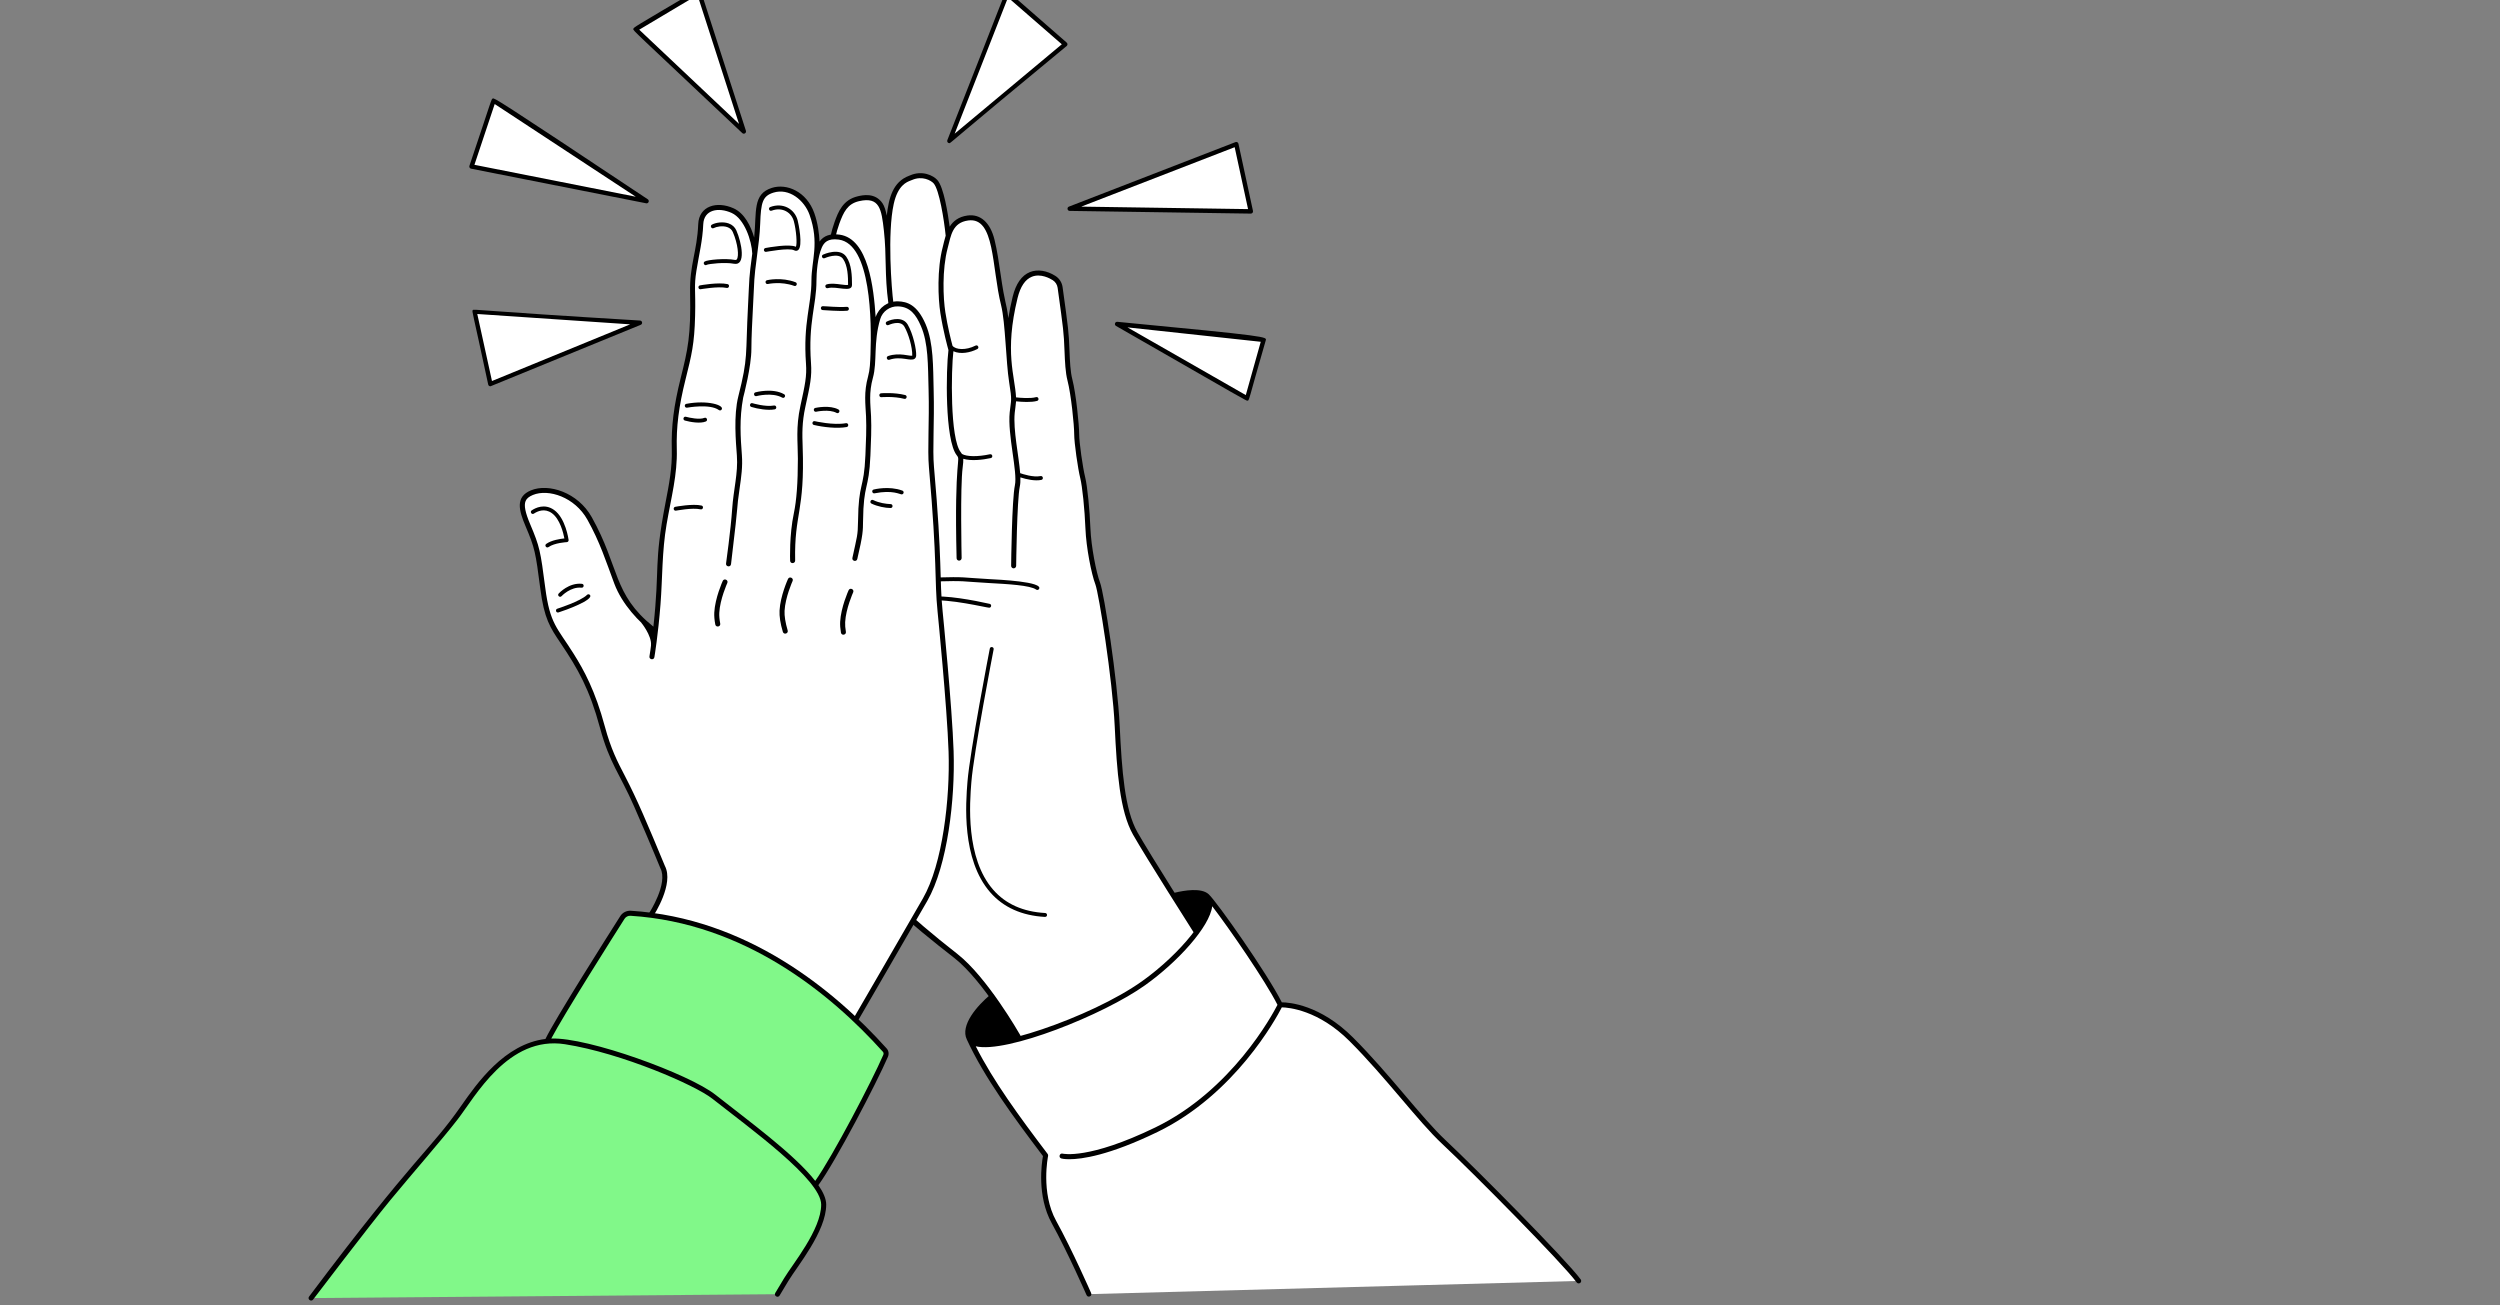 <svg width="676" height="353" viewBox="0 0 676 353" fill="none" xmlns="http://www.w3.org/2000/svg">
<rect x="0" y="0" width="676" height="353" fill="#808080" stroke="none"/>
<g clip-path="url(#clip0_853_116112)">
<path d="M426.881 346.36C423.039 341.147 398.885 316.721 390.377 308.761C383.924 302.724 375.282 290.923 365.403 281.046C355.524 271.167 346.193 271.715 346.193 271.715C342.116 264.708 329.168 243.235 325.846 242.681L262.449 281.258C262.449 281.258 275.241 305.854 282.716 311.758C282.716 311.758 280.749 322.385 284.292 328.879C287.836 335.373 294.525 349.931 294.525 349.931L426.879 346.362L426.881 346.36Z" fill="white"/>
<path d="M306.338 223.952C304.083 219.472 302.895 210.735 302.106 196.341C301.407 183.558 297.834 160.4 296.817 157.763C295.801 155.122 294.381 148.02 294.176 142.944C293.973 137.871 293.363 131.577 292.755 129.141C292.147 126.705 291.131 119.803 291.131 117.365C291.131 114.928 290.301 106.603 289.303 102.749C288.348 99.059 288.695 93.411 288.087 88.538C287.641 84.961 286.974 80.073 286.653 77.727C286.509 76.684 285.916 75.752 285.028 75.185C282.054 73.282 276.515 72.145 274.489 80.42C273.473 84.579 272.986 88.063 272.796 91.086C272.539 88.906 271.914 84.655 271.354 82.415C268.753 72.014 269.769 57.833 261.694 58.952C258.572 59.385 257.255 61.339 256.522 63.417C256.132 59.931 254.717 51.152 252.982 49.17C252.053 48.109 249.366 46.738 246.363 48.051C245.44 48.454 242.318 49.06 241.003 55.013C240.518 57.204 240.06 59.933 239.938 62.755C239.97 62.749 240.002 62.742 239.938 62.755C239.871 62.768 239.905 62.762 239.938 62.755C239.258 56.373 238.389 52.29 232.133 53.732C228.549 54.558 227.396 57.309 226.324 60.248C224.621 64.91 223.967 71.32 224.269 75.718C224.698 81.962 226.509 92.32 226.509 92.32C226.509 95.551 225.046 101.931 225.692 110.76C226.337 119.589 228.142 121.799 227.928 126.101C226.462 155.434 228.581 143.071 226.993 158.369C223.534 151.68 219.914 141.569 220.606 139.667C221.467 137.299 221.037 128.686 217.806 121.364C214.576 114.042 209.194 109.521 203.379 111.459C197.564 113.397 201.441 121.364 202.303 127.608C203.164 133.852 204.24 139.882 203.81 145.48C203.379 151.079 205.317 156.461 207.685 162.06C210.054 167.659 210.915 173.258 212.639 180.578C214.362 187.898 219.959 201.464 221.898 207.71C223.836 213.954 228.573 224.72 228.573 224.72C234.603 240.87 250.233 252.688 258.504 258.527C266.343 264.063 272.598 276.002 275.769 280.82C294.909 275.999 311.728 266.763 323.688 252.177C323.688 252.177 312.317 235.832 306.338 223.952Z" fill="white"/>
<path d="M253.506 192.874C249.479 185.084 235.447 171.402 235.305 171.266C234.803 170.786 235.534 170.014 236.042 170.507C236.626 171.072 250.384 184.429 254.447 192.391C254.764 193.012 253.825 193.493 253.506 192.874Z" fill="black"/>
<path d="M282.558 247.936C276.288 247.585 271.31 245.349 267.769 241.295C259.95 232.346 261.152 217.132 261.603 211.406C262.243 203.288 267.586 175.665 267.64 175.389C267.774 174.697 268.811 174.908 268.679 175.589C268.625 175.865 263.294 203.429 262.657 211.488C262.213 217.094 261.041 231.981 268.565 240.595C271.913 244.428 276.64 246.554 282.618 246.876C283.267 246.912 283.321 247.934 282.558 247.934V247.936Z" fill="black"/>
<path d="M280.194 159.428C278.586 158.249 272.363 157.927 267.372 157.649C259.655 157.22 261.361 156.987 252.983 157.218C241.987 157.522 246.273 156.164 234.171 157.973C233.466 158.08 233.311 157.043 233.994 156.927C234.326 156.871 242.168 155.549 245.637 156.069C247.269 156.315 250.031 156.237 252.953 156.157C261.484 155.92 259.783 156.168 267.43 156.588C269.903 156.724 282.367 157.263 280.931 159.299C280.755 159.549 280.408 159.585 280.194 159.428Z" fill="black"/>
<path d="M267.477 164.325C266.743 164.325 256.524 161.803 251.446 162.435C247.343 162.946 240.03 162.79 239.721 162.782C239.017 162.766 239.047 161.706 239.743 161.725C239.819 161.727 247.287 161.889 251.313 161.385C255.638 160.843 263.374 162.329 267.595 163.278C268.212 163.416 268.102 164.325 267.477 164.325Z" fill="black"/>
<path d="M323.78 251.177C323.651 250.978 310.962 231.028 307.558 225.021C304.106 218.935 303.349 208.411 302.77 196.296C302.17 183.649 298.539 160.352 297.448 157.515C296.431 154.874 295.046 147.772 294.852 142.914C294.663 138.128 294.07 131.605 293.412 128.971C292.8 126.536 291.806 119.656 291.806 117.363C291.806 114.851 290.952 106.42 289.96 102.578C289.419 100.493 289.307 97.731 289.189 94.806C288.982 89.536 288.912 89.172 287.323 77.633C287.149 76.391 286.446 75.287 285.389 74.612C283.098 73.146 280.53 72.753 278.516 73.558C276.269 74.457 274.689 76.708 273.82 80.256C273.313 82.331 272.934 84.245 272.656 86.024C272.076 81.356 271.849 83.081 270.515 73.829C270.088 70.878 269.646 67.825 268.921 64.849C267.783 60.183 265.112 57.784 261.601 58.276C259.157 58.616 257.708 59.828 256.787 61.29C256.324 57.786 255.205 50.673 253.489 48.713C252.38 47.447 249.39 45.979 246.085 47.42C246.005 47.454 245.916 47.487 245.806 47.53C241.408 49.181 240.326 53.553 239.776 58.308C239.493 56.882 239.142 55.74 238.659 55.013C236.649 51.982 233.254 52.773 231.973 53.068C227.866 54.015 226.654 57.34 225.675 60.011C223.836 65.039 223.299 71.699 223.579 75.761C223.991 81.725 225.671 91.518 225.818 92.374C225.802 96.533 223.271 106.433 226.512 120.502C226.992 122.58 227.337 124.079 227.238 126.064C226.755 135.741 227.447 149.524 227.672 151.79C227.81 153.192 227.24 155.445 226.887 156.67C223.685 150.113 220.692 141.398 221.238 139.895C222.225 137.183 221.605 128.298 218.424 121.086C214.778 112.824 208.927 108.887 203.159 110.81C196.641 112.986 200.764 121.427 201.622 127.699C202.416 133.526 203.56 139.775 203.125 145.428C202.668 151.374 204.819 157.036 207.055 162.325C208.823 166.506 209.755 170.753 210.833 175.671C212.273 182.288 212.422 183.608 217.879 198.42C222.351 210.565 222.348 212.292 227.935 224.974C233.553 240.008 246.792 250.222 258.074 259.061C265.845 265.15 274.613 280.454 274.7 280.609C275.133 281.379 276.345 280.726 275.894 279.936C275.532 279.301 266.906 264.247 258.928 257.992C231.175 236.218 231.412 231.14 219.168 197.95C213.578 182.797 213.521 181.564 212.172 175.378C211.081 170.395 210.136 166.088 208.319 161.793C206.146 156.655 204.061 151.17 204.496 145.531C204.94 139.773 203.817 133.591 202.982 127.511C202.073 120.942 198.492 113.799 203.597 112.099C209.627 110.088 214.571 115.705 217.185 121.632C220.332 128.764 220.777 137.207 219.97 139.428C219.306 141.249 221.594 147.558 222.611 150.187C224.213 154.339 226.706 159.857 228.883 162.881C229.407 163.608 230.513 162.819 229.985 162.088C229.282 161.113 228.532 159.841 227.775 158.408C228.135 157.045 229.239 153.809 229.024 151.657C228.802 149.41 228.118 135.745 228.597 126.135C228.627 125.528 228.612 124.965 228.575 124.419C230.662 125.133 234.388 126.135 236.481 125.417C237.135 125.193 236.8 124.188 236.134 124.419C234.194 125.092 229.959 123.815 228.452 123.255C228.31 122.267 228.09 121.291 227.838 120.2C224.612 106.172 227.118 97.201 227.176 92.479C229.112 93.206 232.044 92.552 234.181 91.981C234.856 91.8 234.586 90.78 233.909 90.961C228.778 92.33 227.361 91.572 227.003 91.222C226.546 88.504 225.283 80.698 224.936 75.669C224.668 71.749 225.183 65.323 226.954 60.479C228.092 57.374 229.138 55.119 232.281 54.394C237.857 53.111 238.353 56.553 239.006 62.374C239.774 69.205 239.151 74.168 240.216 82.012C240.781 86.196 242.639 91.328 242.639 91.755C242.615 96.509 242.145 109.721 243.176 114.881C243.937 118.678 244.468 118.65 243.872 121.923C242.486 129.54 243.471 150.04 243.514 150.909C243.53 151.273 243.834 151.555 244.192 151.555L244.23 151.547C244.603 151.528 244.896 151.208 244.875 150.833C244.864 150.622 243.855 129.622 245.213 122.157C245.453 120.832 245.574 120.135 245.584 119.583C246.904 120.275 248.391 120.403 249.881 120.127C250.565 120.001 250.377 118.962 249.689 119.089C247.014 119.592 245.563 118.356 245.371 118.182C243.64 111.701 243.831 109.765 243.998 92.251C245.584 92.924 247.318 92.869 248.959 92.369C249.636 92.158 249.312 91.151 248.65 91.356C246.151 92.121 244.523 91.399 243.89 91.017C243.86 90.83 242.076 85.547 241.568 81.82C241.082 78.243 239.91 63.101 241.667 55.147C242.777 50.108 245.151 49.224 246.287 48.797C246.423 48.748 246.539 48.702 246.634 48.661C249.372 47.467 251.749 48.782 252.471 49.604C253.963 51.309 255.274 59.336 255.711 63.728C255.341 64.909 255.153 65.925 254.931 66.747C253.325 72.777 253.661 80.767 254.277 84.668C255.05 89.56 256.229 93.848 256.461 94.665C255.81 99.801 255.418 119.001 258.727 123.138C259.883 124.585 257.99 123.318 258.663 150.933C258.671 151.303 258.973 151.601 259.342 151.597C259.717 151.594 260.034 151.269 260.026 150.894C260.023 150.702 259.611 131.689 260.31 126.366C260.448 125.32 260.498 124.6 260.47 124.055C262.58 124.706 265.763 124.339 267.906 123.865C268.594 123.71 268.361 122.684 267.679 122.83C264.364 123.555 261.382 123.492 260.116 122.748C260.023 122.591 259.918 122.44 259.792 122.281C256.845 118.568 257.194 100.004 257.798 94.976C259.724 95.877 262.365 95.355 264.264 94.387C264.883 94.073 264.411 93.128 263.784 93.447C261.145 94.791 258.432 94.573 257.561 93.508C257.134 91.912 256.248 88.383 255.625 84.444C255.028 80.655 254.7 72.907 256.248 67.087C257.153 63.633 257.522 60.211 261.793 59.616C269.092 58.605 268.111 72.227 270.704 82.572C271.864 87.233 272.007 97.908 272.865 103.296C273.723 108.652 273.385 107.923 273.024 111.5C272.41 117.584 275.196 127.595 274.428 131.23C273.611 135.105 273.419 152.267 273.412 152.996C273.408 153.369 273.71 153.681 274.083 153.684C274.445 153.677 274.767 153.386 274.771 153.013C274.775 152.836 274.971 135.258 275.761 131.511C275.903 130.838 275.939 130.01 275.913 129.079C277.561 129.62 279.863 130.118 281.569 129.769C282.254 129.635 282.052 128.594 281.362 128.731C279.395 129.126 276.603 128.21 275.853 127.944C275.5 123.279 273.921 116.237 274.38 111.638C274.454 110.948 274.663 109.508 274.745 108.518C276.332 108.689 278.889 108.846 280.431 108.404C281.101 108.214 280.818 107.195 280.141 107.388C278.635 107.817 275.907 107.58 274.739 107.451C274.449 101.608 271.55 95.276 275.15 80.586C275.909 77.488 277.212 75.55 279.029 74.825C281.412 73.874 283.943 75.3 284.665 75.761C285.387 76.222 285.866 76.973 285.984 77.824C287.584 89.428 287.638 89.746 287.843 94.868C287.964 97.867 288.082 100.696 288.654 102.921C289.626 106.671 290.46 114.933 290.46 117.367C290.46 119.801 291.469 126.767 292.103 129.305C292.666 131.549 293.292 137.681 293.505 142.972C293.705 148.033 295.111 155.212 296.187 158.007C297.105 160.402 300.803 183.465 301.418 196.365C302.004 208.657 302.782 219.351 306.377 225.698C309.8 231.735 322.508 251.714 322.636 251.914C323.105 252.656 324.261 251.94 323.778 251.174L323.78 251.177Z" fill="black"/>
<path d="M427.423 345.958C423.501 340.635 399.292 316.176 390.841 308.268C384.359 302.198 375.828 290.508 365.882 280.564C356.977 271.658 348.59 271.043 346.6 271.03C342.633 263.154 329.123 243.952 326.844 241.817C324.874 239.965 320.216 240.768 317.588 241.404C316.721 241.611 317.032 242.939 317.909 242.723C322.597 241.585 325.574 241.824 326.292 243.391C327.935 246.983 319.311 257.822 308.88 265.271C294.841 275.303 266.058 284.749 263.009 281.051C260.608 278.143 265.761 272.445 268.634 270.03C269.324 269.45 268.445 268.408 267.757 268.988C264.297 271.888 259.54 277.24 261.442 281.101C266.106 291.241 273.822 301.789 282.017 312.604C281.685 314.406 280.314 323.375 284.393 330.771C288.718 338.61 293.753 350.087 293.804 350.199C294.167 351.023 295.407 350.475 295.046 349.655C294.997 349.537 289.939 338.008 285.583 330.113C281.372 322.478 283.384 312.675 283.406 312.576C283.445 312.384 283.402 312.183 283.281 312.024C275.711 302.037 268.557 292.287 263.846 282.919C272.129 284.889 298.386 274.439 309.669 266.379C318.532 260.049 327.109 250.576 327.782 245.049C332.198 250.772 342.215 265.301 345.429 271.709C344.054 274.394 333.082 294.82 312.407 304.854C294.328 313.625 287.425 311.959 287.366 311.944C286.493 311.709 286.135 313.011 286.998 313.255C287.086 313.281 287.761 313.455 289.152 313.455C292.47 313.455 299.842 312.465 313 306.081C333.905 295.935 345.058 275.403 346.605 272.388C348.392 272.425 356.475 273.076 364.92 281.522C374.726 291.319 383.443 303.214 389.909 309.255C398.333 317.135 422.438 341.482 426.325 346.76C426.556 347.075 427 347.114 427.278 346.907C427.58 346.684 427.645 346.258 427.422 345.954L427.423 345.958Z" fill="black"/>
<path d="M268.333 269.318L275.703 280.7C259.202 286.318 257.997 277.845 268.333 269.318Z" fill="black"/>
<path d="M323.511 251.865L317.551 242.218C317.551 242.218 334.138 237.341 323.511 251.865Z" fill="black"/>
<path d="M239.481 285.5C239.705 284.98 239.629 284.377 239.25 283.956C221.204 263.874 197.508 248.62 170.463 246.943C169.602 246.891 168.777 247.286 168.287 247.997C164.887 252.885 151.804 274.161 147.772 281.602C134.995 283.02 127.13 297.19 123.204 302.274C114.12 314.033 112.609 313.509 84.125 350.995L210.227 349.953L212.573 346.044C214.919 342.135 222.736 332.757 222.736 325.724C222.736 324.219 221.909 322.451 220.524 320.521C225.082 314.262 236.335 292.83 239.481 285.504V285.5Z" fill="#81F889"/>
<path d="M175.988 247.486C175.988 247.486 181.564 238.975 179.166 234.446C179.166 234.446 175.917 226.544 172.068 217.745C168.218 208.946 165.468 206.193 162.899 196.661C160.331 187.131 157.323 181.57 154.464 177.044C150.063 170.078 148.047 168.977 146.765 159.076C145.482 149.175 145.299 148.076 142.731 142.024C140.484 136.728 140.713 134.507 143.83 133.223C148.457 131.317 155.93 133.956 159.412 140.189C162.896 146.422 164.546 151.741 166.745 157.608C168.944 163.476 173.896 168.243 176.827 170.441C178.717 150.374 179.196 140.374 180.725 135.777C181.967 132.045 181.967 119.299 182.282 114.633C182.596 109.969 185.082 100.799 185.546 98.62C186.011 96.444 187.723 86.962 187.413 83.853C187.103 80.744 186.792 75.304 187.258 73.594C187.724 71.884 188.97 64.731 189.28 62.555C189.589 60.378 189.589 56.96 193.012 56.027C196.43 55.095 203.737 59.291 203.896 66.912C203.896 66.912 204.519 61.936 204.983 58.517C205.448 55.099 205.916 52.764 208.247 51.522C210.578 50.279 221.927 50.744 220.683 66.757C220.683 66.757 222.395 64.58 224.101 64.271C225.81 63.961 231.252 63.338 233.583 71.421C235.914 79.506 236.537 88.523 236.537 88.523C236.537 88.523 237.002 83.238 241.977 82.15C246.953 81.063 252.237 88.368 251.772 99.717C251.308 111.065 251.463 124.434 251.927 127.233C252.391 130.032 253.949 163.608 254.413 167.495C254.878 171.381 257.986 204.647 257.522 210.088C257.058 215.528 255.036 234.65 250.681 242.112C247.091 248.26 231.25 275.068 231.25 275.068C216.483 261.854 197.989 250.763 175.988 247.486Z" fill="white"/>
<path d="M257.861 203.203C257.453 190.971 254.907 165.521 254.881 165.264C253.988 156.374 254.864 152.395 252.546 126.233C252.113 121.297 252.706 114.415 252.46 105.465C252.296 99.338 252.466 92.697 250.28 87.641C247.995 82.352 245.252 81.563 242.872 81.483C240.099 81.382 237.622 83.141 236.777 85.746C236.253 77.883 234.825 64.541 227.022 63.448C224.522 63.097 222.743 63.72 221.6 65.32C221.499 63.193 221.16 60.373 220.192 57.639C218.107 51.749 212.715 49.535 208.711 50.801C203.454 52.465 204.638 57.219 203.927 64.235C203.049 61.143 201.298 57.648 198.379 56.335C193.795 54.274 189.005 55.708 188.802 60.593C188.496 68.015 186.43 71.561 186.6 79.194C186.846 90.744 186.001 94.459 184.054 102.253C182.179 109.749 181.486 115.327 181.652 121.504C181.788 126.483 180.926 130.922 179.93 136.058C176.696 152.862 178.477 152.987 176.68 169.447C165.682 160.654 167.612 153.447 160.014 139.85C156.26 133.126 148.337 130.625 143.578 132.585C139.303 134.348 140.28 137.975 142.108 142.283C144.624 148.214 144.816 149.3 146.094 159.154C147.151 167.325 148.742 169.682 151.631 173.962C156.297 180.907 159.413 186.325 162.243 196.829C164.839 206.477 167.593 209.211 171.441 218.01C176.892 230.464 178.405 234.493 178.561 234.756C180.742 238.877 175.555 246.859 175.501 246.938C175.294 247.249 175.383 247.671 175.697 247.878C175.999 248.077 176.439 248.005 176.65 247.682C176.879 247.328 182.308 238.982 179.789 234.146C174.986 222.577 172.36 216.326 168.942 209.75C166.931 205.885 165.195 202.545 163.559 196.471C160.952 186.79 157.927 181.232 155.044 176.668C150.663 169.693 148.71 168.761 147.444 158.973C146.14 148.947 145.948 147.845 143.36 141.743C142.022 138.593 141.64 136.662 142.121 135.491C142.405 134.803 143.031 134.279 144.092 133.841C148.324 132.099 155.413 134.411 158.826 140.512C162.23 146.601 163.817 151.683 166.116 157.836C168.212 163.419 172.864 168.306 176.499 171.01C176.034 174.962 175.62 177.429 175.613 177.468C175.452 178.328 176.777 178.608 176.946 177.707C176.957 177.647 177.963 171.689 178.604 163.345C179.154 156.211 178.977 149.218 180.247 141.771C181.506 134.4 183.192 128.335 183.006 121.47C182.843 115.426 183.526 109.956 185.37 102.585C187.021 95.989 187.773 92.978 187.957 85.386C188.138 78.224 187.601 77.671 188.315 73.196C189.037 68.692 189.977 65.089 190.16 60.647C190.333 56.667 194.276 55.977 197.821 57.571C201.316 59.142 203.273 65.153 203.409 68.575C202.461 75.748 202.689 74.489 202.275 82.451C201.542 96.406 202.368 96.399 199.641 107.186C198.33 112.371 198.981 119.516 199.252 123.177C199.61 128.026 198.338 132.231 197.967 137.751C197.609 143.166 196.335 152.28 196.324 152.371C196.199 153.242 197.536 153.475 197.668 152.56C200.117 132.237 198.959 139.281 200.003 131.991C200.434 129.01 200.839 126.196 200.608 123.08C200.249 118.262 199.882 113.281 200.958 107.512C201.117 106.912 203.176 99.058 203.176 94.344C203.176 91.216 203.416 86.596 203.629 82.519C204.03 75.022 203.81 75.912 204.675 69.362C205.061 66.415 205.46 63.37 205.559 60.451C205.753 54.701 206.217 53.013 209.118 52.094C213.375 50.749 217.516 54.16 218.905 58.09C221.62 65.748 219.414 70.408 219.414 75.826C219.414 82.609 217.139 87.145 217.937 98.303C218.183 101.736 217.708 103.909 216.438 109.711C215.14 115.655 215.746 119.543 215.746 124.051C215.746 130.515 215.391 135.323 214.662 138.76C213.407 144.661 213.638 151.34 213.649 151.623C213.687 152.543 215.028 152.427 215.009 151.567C214.752 138.71 217.669 138.449 217.038 120.761C216.924 117.46 216.82 114.344 217.771 109.995C219.071 104.053 219.558 101.832 219.297 98.2C218.498 86.997 220.774 82.738 220.774 75.826C220.774 73.885 221.076 69.532 222.206 66.956C222.781 65.645 223.778 64.364 226.826 64.791C235.563 66.014 235.699 86.977 235.379 95.795C235.298 98.038 235.228 99.976 234.733 101.774C233.534 106.115 234.028 109.237 234.178 112.574C234.332 115.815 234.155 119.527 234.008 123.068C233.609 132.645 232.133 130.191 232.012 140.967C231.958 144.876 231.762 144.922 230.494 150.834C230.278 151.7 231.595 152.036 231.813 151.155C233.391 144.449 233.335 143.442 233.366 140.985C233.488 130.4 234.957 132.794 235.362 123.124C235.509 119.601 235.69 115.83 235.532 112.512C235.36 109.124 234.91 106.231 236.039 102.139C237.244 97.784 236.115 92.632 238.018 86.266C238.64 84.181 240.608 82.771 242.818 82.844C246.097 82.95 247.669 85.054 249.021 88.182C251.02 92.796 250.905 98.521 251.091 105.502C251.328 114.057 250.748 121.438 251.183 126.354C253.516 152.882 252.624 156.448 253.521 165.404C253.544 165.661 256.086 191.066 256.494 203.252C256.914 215.816 254.918 233.597 249.547 242.948C244.055 252.514 230.96 275.069 230.828 275.297C230.64 275.621 230.75 276.037 231.074 276.226C231.395 276.408 231.82 276.3 232.007 275.972C232.139 275.745 245.231 253.185 250.729 243.62C256.233 234.039 258.285 215.953 257.857 203.2L257.861 203.203Z" fill="black"/>
<path d="M239.752 283.503C225.468 267.605 201.87 248.241 170.572 246.266C169.431 246.193 168.334 246.749 167.72 247.717C163.655 254.116 150.044 275.634 147.487 280.935C136.422 282.294 128.964 292.927 124.693 299.036C116.176 311.25 112.585 311.976 83.581 350.583C83.027 351.301 84.133 352.112 84.661 351.404C84.808 351.212 99.572 331.789 105.487 324.591C111.248 317.587 119.396 308.317 123.74 302.692C128.445 296.636 137.403 279.941 152.799 282.363C168.189 284.786 187.98 293.428 192.603 297.078C202.661 305.027 222.046 318.919 222.046 325.728C222.046 332.494 214.349 341.769 211.982 345.7L209.636 349.609C209.174 350.382 210.341 351.079 210.804 350.309L213.15 346.4C215.528 342.45 223.406 333.004 223.406 325.728C223.406 324.176 222.622 322.397 221.289 320.469C225.97 314.059 237.042 292.826 240.092 285.769C240.431 284.984 240.301 284.116 239.752 283.506V283.503ZM238.846 285.23C235.866 292.126 225.194 312.613 220.438 319.32C214.819 312.093 202.117 302.863 193.446 296.011C186.333 290.398 158.968 280.42 149.063 280.825C152.465 274.327 166.103 252.803 168.869 248.45C169.218 247.902 169.837 247.585 170.49 247.626C201.328 249.571 224.627 268.706 238.745 284.413C238.935 284.624 238.971 284.939 238.846 285.23Z" fill="black"/>
<path d="M193.414 168.865C193.181 167.649 193.093 166.556 193.142 165.628C193.351 161.7 195.343 157.274 195.426 157.086C195.794 156.267 197.038 156.834 196.661 157.649C196.642 157.69 194.684 162.032 194.496 165.698C194.453 166.523 194.537 167.5 194.749 168.612C194.919 169.497 193.584 169.744 193.414 168.865Z" fill="black"/>
<path d="M211.682 170.85C210.996 168.577 210.71 166.634 210.79 165.093C210.996 161.164 212.989 156.742 213.077 156.551C213.454 155.727 214.685 156.307 214.312 157.115C214.293 157.156 212.34 161.497 212.146 165.164C212.075 166.531 212.366 168.364 212.986 170.464C213.239 171.324 211.943 171.716 211.682 170.85Z" fill="black"/>
<path d="M227.392 171.061C227.207 169.977 227.131 168.994 227.177 168.147C227.386 164.218 229.376 159.796 229.462 159.606C229.835 158.785 231.072 159.356 230.697 160.169C230.678 160.21 228.722 164.552 228.531 168.22C228.492 168.964 228.557 169.845 228.727 170.831C228.88 171.71 227.543 171.96 227.39 171.062L227.392 171.061Z" fill="black"/>
<path d="M173.389 168.321C173.287 168.276 176.265 171.75 176.041 174.554C176.468 175.932 177.039 173.916 177.136 172.815C177.235 171.717 177.683 170.18 173.389 168.321Z" fill="black"/>
<path d="M147.703 147.069C149.136 146.045 151.508 145.698 152.61 145.588C152.338 144.156 151.422 140.329 149.218 138.755C147.254 137.352 145.335 138.229 144.367 138.88C143.787 139.27 143.197 138.393 143.777 138.003C144.74 137.358 147.256 136.058 149.829 137.897C152.927 140.111 153.718 145.762 153.751 146C153.794 146.317 153.548 146.59 153.253 146.597C153.22 146.597 149.93 146.772 148.317 147.931C147.757 148.333 147.133 147.479 147.705 147.069H147.703Z" fill="black"/>
<path d="M151.069 160.49C151.18 160.369 153.832 157.505 157.345 157.861C158.043 157.932 157.933 158.982 157.239 158.911C154.259 158.605 151.873 161.173 151.849 161.199C151.366 161.701 150.605 161.007 151.071 160.488L151.069 160.49Z" fill="black"/>
<path d="M150.706 164.589C150.769 164.568 157.002 162.586 158.74 160.846C158.947 160.639 159.281 160.639 159.488 160.846C160.805 162.162 152.78 165.062 151.023 165.598C150.333 165.808 150.061 164.79 150.706 164.589Z" fill="black"/>
<path d="M190.537 70.722C191.281 70.227 196.195 69.795 198.67 70.276C199.002 70.341 199.142 70.237 199.23 70.125C199.866 69.314 199.541 65.925 198.154 62.743C197.874 62.102 197.367 61.652 196.654 61.406C195.347 60.955 193.704 61.298 193.004 61.671C192.383 62.001 191.889 61.068 192.503 60.738C193.54 60.179 195.468 59.877 196.997 60.406C197.988 60.749 198.719 61.412 199.116 62.322C200.586 65.69 201.759 71.956 198.46 71.317C196.026 70.845 191.615 71.343 191.104 71.611C190.531 71.994 189.951 71.111 190.537 70.722Z" fill="black"/>
<path d="M194.384 110.879C191.934 109.107 185.858 110.226 185.798 110.237C185.112 110.364 184.908 109.327 185.602 109.195C191.261 108.119 195.998 109.545 195.121 110.763C194.955 110.994 194.631 111.056 194.384 110.879Z" fill="black"/>
<path d="M185.19 113.716C184.515 113.527 184.802 112.505 185.477 112.695C186.426 112.962 189.164 113.535 190.453 112.994C191.098 112.723 191.506 113.699 190.861 113.969C189.373 114.59 186.695 114.137 185.19 113.716Z" fill="black"/>
<path d="M211.505 107.515C208.778 106.004 204.598 107.095 204.557 107.107C203.879 107.289 203.606 106.271 204.278 106.086C204.466 106.034 208.931 104.852 212.017 106.596C212.612 106.931 212.126 107.858 211.503 107.513L211.505 107.515Z" fill="black"/>
<path d="M203.17 110.039C202.5 109.834 202.812 108.816 203.479 109.027C203.513 109.038 206.965 110.082 209.285 109.653C209.973 109.526 210.165 110.563 209.477 110.692C207.616 111.039 204.891 110.567 203.17 110.039Z" fill="black"/>
<path d="M207.091 68.107C206.438 68.107 206.373 67.18 206.992 67.061C207.656 66.934 213.493 65.871 215.204 66.733C215.601 66.033 215.312 62.257 214.655 59.823C214.016 57.447 211.571 55.884 208.648 56.968C207.994 57.21 207.622 56.218 208.281 55.973C211.794 54.677 214.875 56.57 215.677 59.547C215.916 60.431 217.181 66.531 215.817 67.62C215.515 67.863 215.118 67.885 214.734 67.68C213.307 66.923 207.276 68.107 207.087 68.107H207.091Z" fill="black"/>
<path d="M223.838 77.915C223.167 78.095 222.879 77.079 223.562 76.891C224.75 76.564 226.156 76.76 227.4 76.924C228.064 77.012 229.054 77.142 229.319 77.027C229.319 74.837 229.258 71.846 227.948 69.996C226.66 68.175 223.038 69.787 223.001 69.804C222.355 70.08 221.934 69.13 222.566 68.841C222.747 68.759 227.022 66.855 228.814 69.386C230.291 71.471 230.382 74.651 230.382 77.036C230.382 79.242 226.208 77.277 223.84 77.916L223.838 77.915Z" fill="black"/>
<path d="M240.145 96.273C243.198 95.218 246.098 96.41 246.672 96.163C246.735 93.879 245.637 90.216 244.542 88.317C243.429 86.387 240.307 87.872 240.273 87.886C239.632 88.185 239.188 87.237 239.813 86.935C241.202 86.26 244.177 85.563 245.46 87.79C246.915 90.313 247.832 94.545 247.733 96.165C247.711 96.52 247.582 96.796 247.343 96.986C246.286 97.831 243.701 96.182 240.491 97.277C239.82 97.506 239.492 96.499 240.145 96.273Z" fill="black"/>
<path d="M220.089 114.913C219.406 114.753 219.653 113.727 220.331 113.886C220.38 113.897 225.318 115.051 228.744 114.43C229.431 114.305 229.625 115.346 228.933 115.473C226.35 115.943 222.583 115.503 220.089 114.913Z" fill="black"/>
<path d="M226.203 111.649C224.206 110.564 220.73 111.325 220.696 111.332C220.015 111.485 219.782 110.45 220.465 110.301C220.623 110.266 224.357 109.445 226.709 110.721C227.317 111.051 226.825 111.989 226.203 111.649Z" fill="black"/>
<path d="M244.503 107.845C241.698 107.108 238.371 107.399 238.341 107.399C237.638 107.453 237.564 106.399 238.254 106.345C238.397 106.334 241.773 106.067 244.759 106.817C245.438 106.989 245.18 108.022 244.503 107.845Z" fill="black"/>
<path d="M243.814 133.683C243.329 133.683 241.359 132.428 236.509 133.389C235.828 133.56 235.572 132.534 236.247 132.365C236.413 132.324 240.395 131.328 243.995 132.656C244.552 132.861 244.394 133.683 243.814 133.683Z" fill="black"/>
<path d="M240.817 137.367C239.396 137.367 237.229 136.947 235.649 136.169C235.023 135.862 235.485 134.909 236.117 135.218C237.759 136.022 239.588 136.259 240.839 136.309C241.52 136.337 241.507 137.367 240.817 137.367Z" fill="black"/>
<path d="M214.733 77.3C211.223 76.011 207.683 76.783 207.646 76.794C206.96 76.949 206.73 75.923 207.404 75.767C207.562 75.73 211.302 74.875 215.11 76.315C215.744 76.554 215.418 77.552 214.731 77.302L214.733 77.3Z" fill="black"/>
<path d="M189.38 78.213C188.742 78.213 188.658 77.284 189.284 77.167C189.484 77.129 194.173 76.279 196.711 76.816C197.395 76.962 197.177 77.993 196.491 77.851C194.115 77.361 189.566 78.213 189.38 78.213Z" fill="black"/>
<path d="M222.493 83.849C221.794 83.849 221.794 82.792 222.493 82.792C223.457 82.792 226.443 83.143 228.972 82.969C229.666 82.922 229.752 83.972 229.049 84.027C226.634 84.211 223.111 83.849 222.493 83.849Z" fill="black"/>
<path d="M182.693 138.093C182.065 138.093 181.962 137.168 182.594 137.043C182.786 137.005 187.307 136.153 189.681 136.696C190.358 136.851 190.129 137.884 189.443 137.727C187.195 137.212 182.882 138.093 182.691 138.093H182.693Z" fill="black"/>
<path d="M201.125 35.544L188.935 -2.264L171.852 7.917L201.125 35.544Z" fill="white"/>
<path d="M189.505 -2.439C189.399 -2.788 188.977 -2.987 188.623 -2.778C171.09 7.571 171.303 7.395 171.251 7.856C171.2 8.318 171.096 8.024 200.708 35.98C201.188 36.431 201.874 35.928 201.695 35.363L189.505 -2.439ZM199.832 33.498L172.847 8.031L188.593 -1.355L199.832 33.498Z" fill="black"/>
<path d="M174.819 54.388L133.442 27.2L127.504 45.022L174.819 54.388Z" fill="white"/>
<path d="M175.152 53.883C133.57 26.208 133.693 26.488 133.251 26.635C132.813 26.788 133.087 26.579 126.934 44.832C126.817 45.179 127.035 45.548 127.388 45.613L174.82 54.989C175.419 54.989 175.65 54.215 175.152 53.883ZM171.914 53.196L128.286 44.563L133.768 28.131L171.914 53.196Z" fill="black"/>
<path d="M173.021 87.275L128.293 84.25L132.594 103.851L173.021 87.275Z" fill="white"/>
<path d="M173.067 86.675C127.85 83.956 128.158 83.497 127.841 83.857C127.537 84.211 127.733 83.877 132.009 103.976C132.074 104.286 132.358 104.474 132.636 104.45L173.25 87.829C173.847 87.592 173.694 86.712 173.067 86.675ZM170.4 87.702L133.031 103.025L129.055 84.905L170.4 87.702Z" fill="black"/>
<path d="M256.719 38.116L272.318 -1.7L288.04 11.98L256.719 38.116Z" fill="white"/>
<path d="M288.438 11.524C272.373 -2.504 272.641 -2.4 272.171 -2.284C271.703 -2.168 272.032 -2.338 256.16 37.899C256 38.304 256.308 38.718 256.72 38.718C257.069 38.718 256.699 38.619 288.425 12.442C288.72 12.2 288.712 11.763 288.438 11.524ZM287.114 11.972L258.137 36.152L272.563 -0.682L287.114 11.972Z" fill="black"/>
<path d="M289.262 56.426L334.292 38.984L338.222 57.155L289.262 56.426Z" fill="white"/>
<path d="M334.877 38.865C334.807 38.498 334.404 38.293 334.072 38.427L289.045 55.865C288.422 56.098 288.59 57.029 289.248 57.029L338.219 57.761C338.606 57.761 338.883 57.411 338.805 57.032L334.877 38.865ZM337.474 56.542L292.368 55.869L333.855 39.802L337.474 56.542Z" fill="black"/>
<path d="M302.07 87.615L341.675 91.895L337.237 107.737L302.07 87.615Z" fill="white"/>
<path d="M302.139 87.018C301.466 86.954 301.229 87.822 301.775 88.137C337.154 108.48 336.975 108.34 337.248 108.337C337.88 108.329 337.373 108.857 342.253 92.061C342.546 91.054 343.451 90.972 302.139 87.018ZM340.905 92.419L336.865 106.83L304.873 88.523L340.905 92.419Z" fill="black"/>
</g>
<defs>
<clipPath id="clip0_853_116112">
<rect width="676" height="353" fill="white"/>
</clipPath>
</defs>
</svg>
